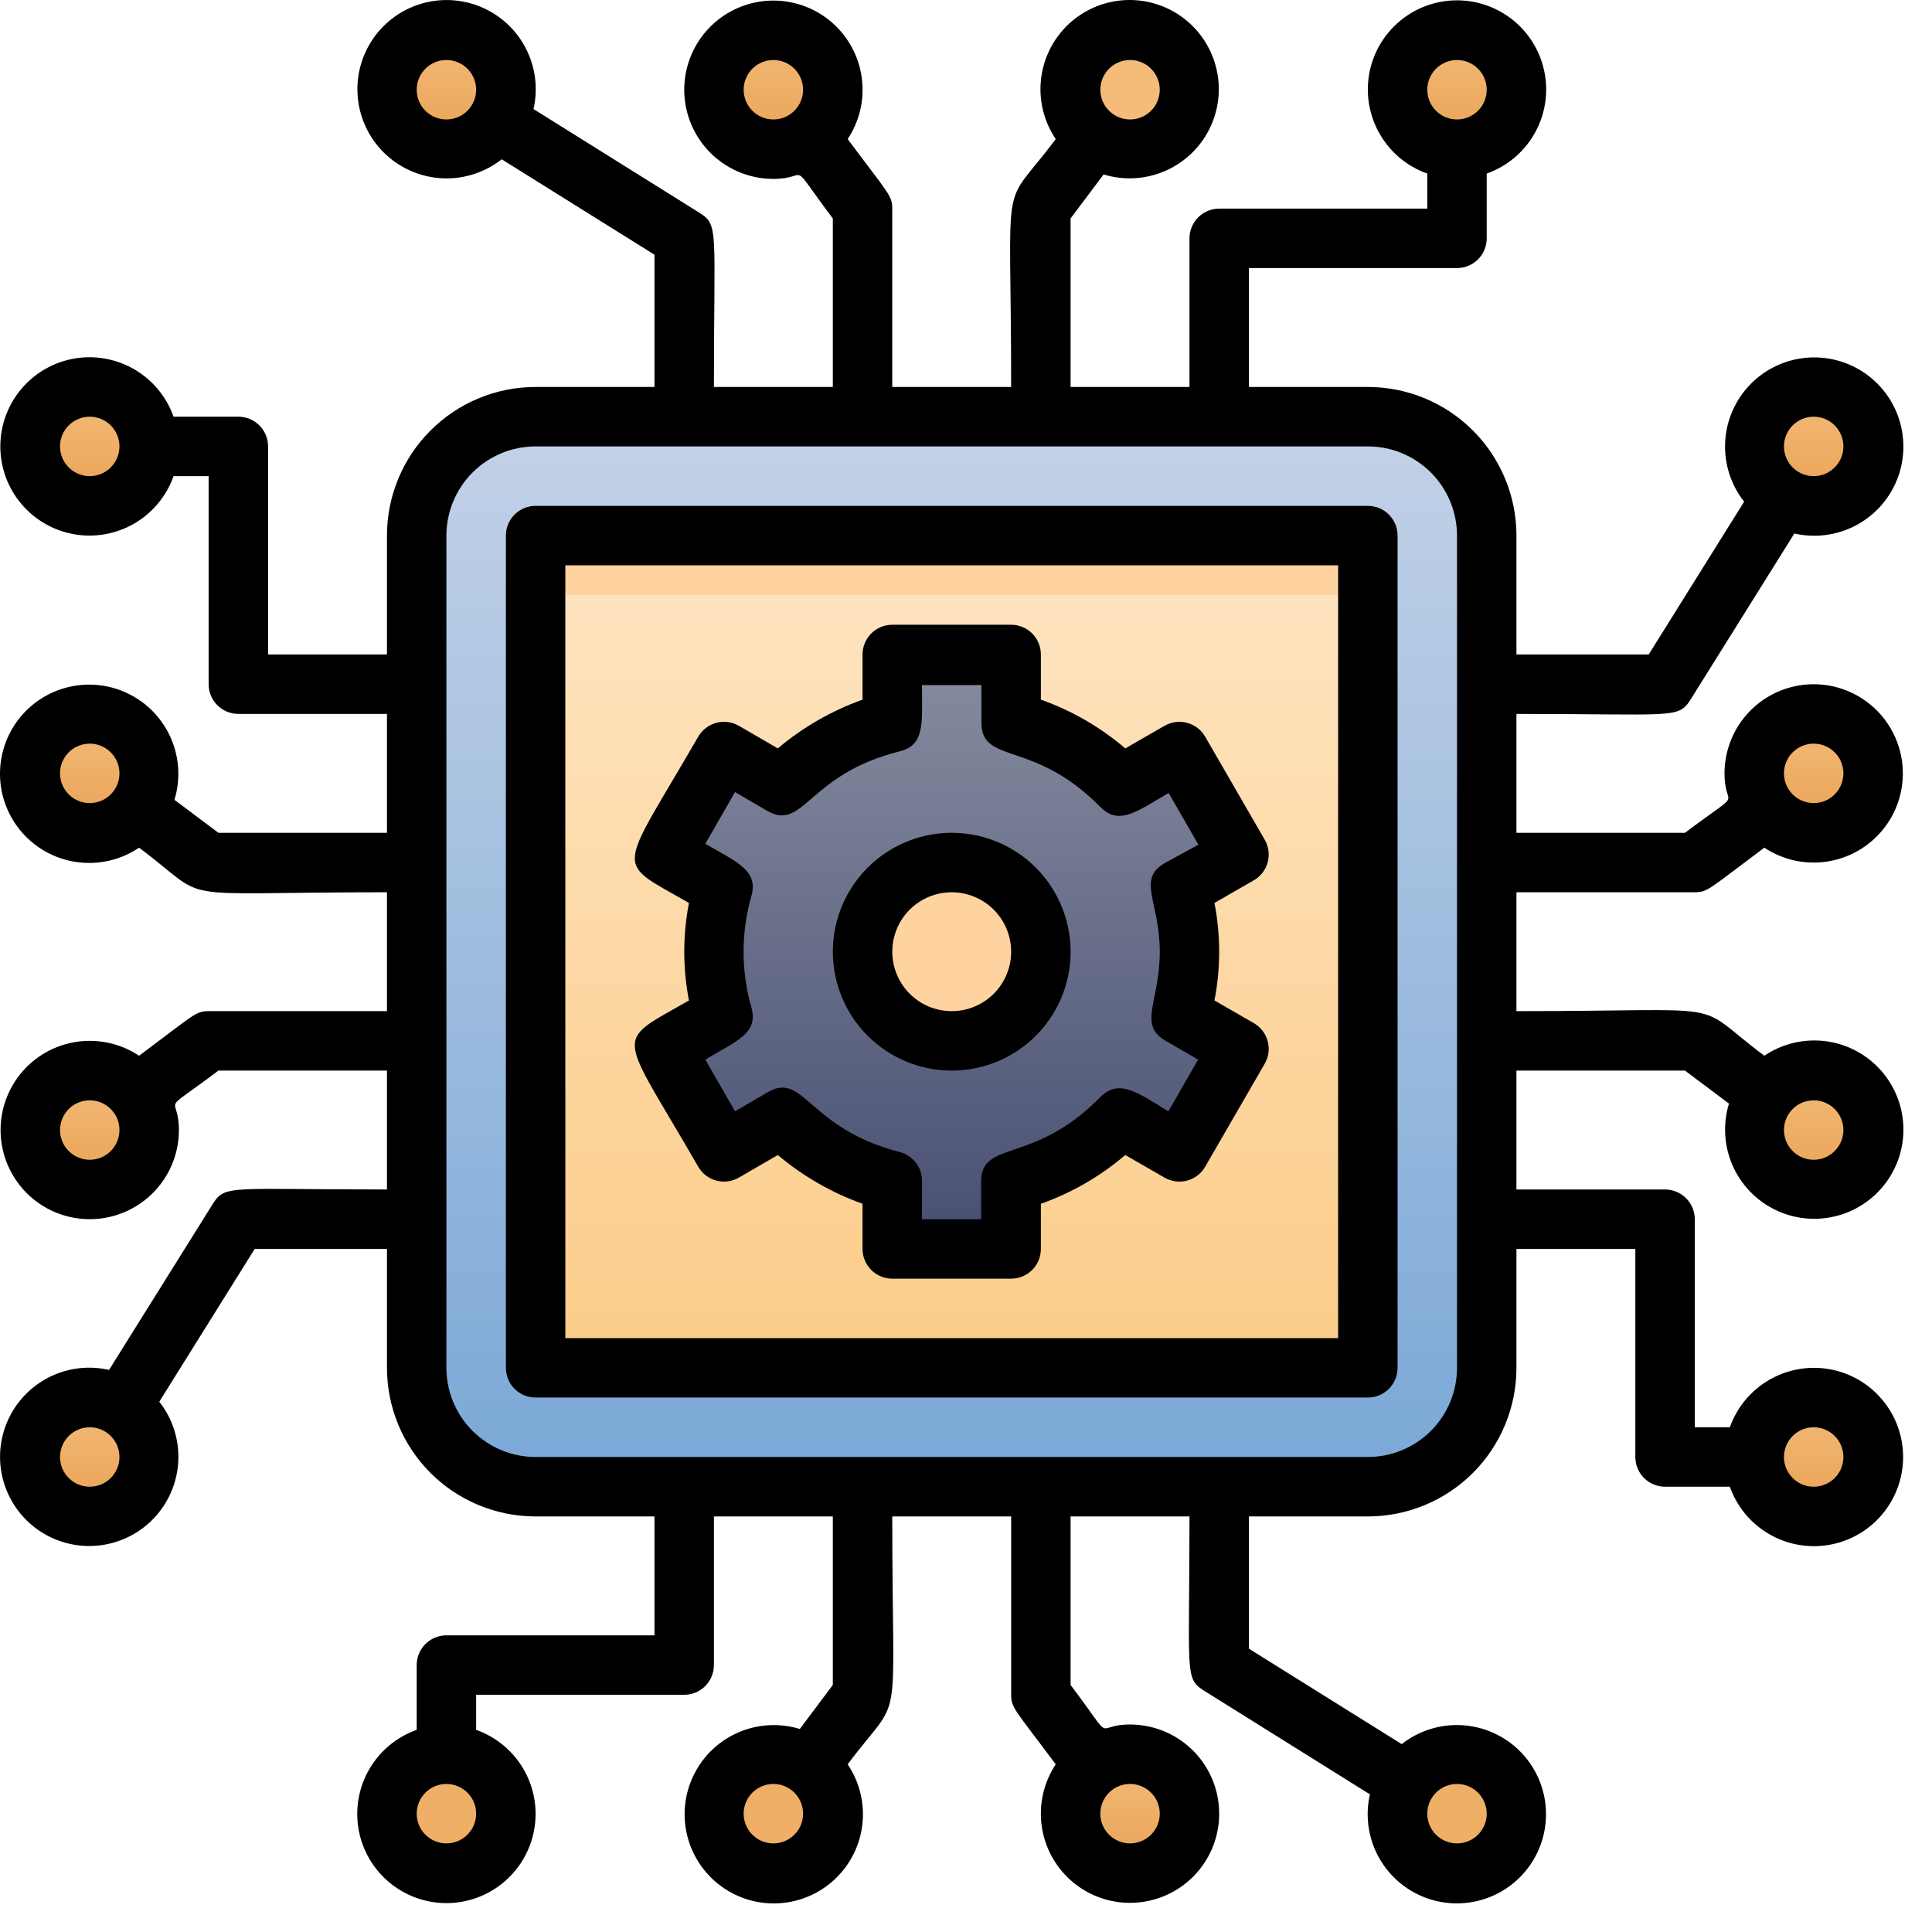 <svg width="65" height="65" viewBox="0 0 65 65" fill="none" xmlns="http://www.w3.org/2000/svg">
<path d="M46.02 14.019H18.02C15.81 14.019 14.02 15.81 14.02 18.019V46.019C14.02 48.228 15.81 50.019 18.02 50.019H46.02C48.229 50.019 50.02 48.228 50.02 46.019V18.019C50.02 15.81 48.229 14.019 46.02 14.019Z" fill="url(#paint0_linear_637_921)"/>
<path d="M46.02 18.019H18.02V46.019H46.02V18.019Z" fill="url(#paint1_linear_637_921)"/>
<path d="M46.02 18.019H18.02V20.019H46.02V18.019Z" fill="#FFD39F"/>
<path d="M38.02 63.019C39.124 63.019 40.02 62.124 40.02 61.019C40.02 59.915 39.124 59.019 38.02 59.019C36.915 59.019 36.02 59.915 36.02 61.019C36.02 62.124 36.915 63.019 38.02 63.019Z" fill="url(#paint2_linear_637_921)"/>
<path d="M49.02 63.019C50.124 63.019 51.02 62.124 51.02 61.019C51.02 59.915 50.124 59.019 49.02 59.019C47.915 59.019 47.02 59.915 47.02 61.019C47.02 62.124 47.915 63.019 49.02 63.019Z" fill="url(#paint3_linear_637_921)"/>
<path d="M26.02 63.019C27.124 63.019 28.02 62.124 28.02 61.019C28.02 59.915 27.124 59.019 26.02 59.019C24.915 59.019 24.02 59.915 24.02 61.019C24.02 62.124 24.915 63.019 26.02 63.019Z" fill="url(#paint4_linear_637_921)"/>
<path d="M15.02 63.019C16.124 63.019 17.02 62.124 17.02 61.019C17.02 59.915 16.124 59.019 15.02 59.019C13.915 59.019 13.02 59.915 13.02 61.019C13.02 62.124 13.915 63.019 15.02 63.019Z" fill="url(#paint5_linear_637_921)"/>
<path d="M26.02 5.019C27.124 5.019 28.02 4.124 28.02 3.019C28.02 1.915 27.124 1.019 26.02 1.019C24.915 1.019 24.02 1.915 24.02 3.019C24.02 4.124 24.915 5.019 26.02 5.019Z" fill="url(#paint6_linear_637_921)"/>
<path d="M15.02 5.019C16.124 5.019 17.02 4.124 17.02 3.019C17.02 1.915 16.124 1.019 15.02 1.019C13.915 1.019 13.02 1.915 13.02 3.019C13.02 4.124 13.915 5.019 15.02 5.019Z" fill="url(#paint7_linear_637_921)"/>
<path d="M38.02 5.019C39.124 5.019 40.02 4.124 40.02 3.019C40.02 1.915 39.124 1.019 38.02 1.019C36.915 1.019 36.02 1.915 36.02 3.019C36.02 4.124 36.915 5.019 38.02 5.019Z" fill="url(#paint8_linear_637_921)"/>
<path d="M49.02 5.019C50.124 5.019 51.02 4.124 51.02 3.019C51.02 1.915 50.124 1.019 49.02 1.019C47.915 1.019 47.02 1.915 47.02 3.019C47.02 4.124 47.915 5.019 49.02 5.019Z" fill="url(#paint9_linear_637_921)"/>
<path d="M3.02 40.019C4.124 40.019 5.02 39.124 5.02 38.019C5.02 36.915 4.124 36.019 3.02 36.019C1.915 36.019 1.02 36.915 1.02 38.019C1.02 39.124 1.915 40.019 3.02 40.019Z" fill="url(#paint10_linear_637_921)"/>
<path d="M3.02 51.019C4.124 51.019 5.02 50.124 5.02 49.019C5.02 47.915 4.124 47.019 3.02 47.019C1.915 47.019 1.02 47.915 1.02 49.019C1.02 50.124 1.915 51.019 3.02 51.019Z" fill="url(#paint11_linear_637_921)"/>
<path d="M3.02 28.019C4.124 28.019 5.02 27.124 5.02 26.019C5.02 24.915 4.124 24.019 3.02 24.019C1.915 24.019 1.02 24.915 1.02 26.019C1.02 27.124 1.915 28.019 3.02 28.019Z" fill="url(#paint12_linear_637_921)"/>
<path d="M3.02 17.019C4.124 17.019 5.02 16.124 5.02 15.019C5.02 13.915 4.124 13.019 3.02 13.019C1.915 13.019 1.02 13.915 1.02 15.019C1.02 16.124 1.915 17.019 3.02 17.019Z" fill="url(#paint13_linear_637_921)"/>
<path d="M61.02 28.019C62.124 28.019 63.02 27.124 63.02 26.019C63.02 24.915 62.124 24.019 61.02 24.019C59.915 24.019 59.02 24.915 59.02 26.019C59.02 27.124 59.915 28.019 61.02 28.019Z" fill="url(#paint14_linear_637_921)"/>
<path d="M61.02 17.019C62.124 17.019 63.02 16.124 63.02 15.019C63.02 13.915 62.124 13.019 61.02 13.019C59.915 13.019 59.02 13.915 59.02 15.019C59.02 16.124 59.915 17.019 61.02 17.019Z" fill="url(#paint15_linear_637_921)"/>
<path d="M61.02 40.019C62.124 40.019 63.02 39.124 63.02 38.019C63.02 36.915 62.124 36.019 61.02 36.019C59.915 36.019 59.02 36.915 59.02 38.019C59.02 39.124 59.915 40.019 61.02 40.019Z" fill="url(#paint16_linear_637_921)"/>
<path d="M61.02 51.019C62.124 51.019 63.02 50.124 63.02 49.019C63.02 47.915 62.124 47.019 61.02 47.019C59.915 47.019 59.02 47.915 59.02 49.019C59.02 50.124 59.915 51.019 61.02 51.019Z" fill="url(#paint17_linear_637_921)"/>
<path d="M39.719 29.879L41.719 28.749L39.719 25.289L37.729 26.419C36.708 25.384 35.426 24.645 34.019 24.279V22.019H30.019V24.279C28.612 24.645 27.33 25.384 26.309 26.419L24.359 25.289L22.359 28.749L24.359 29.879C23.959 31.278 23.959 32.761 24.359 34.159L22.359 35.289L24.359 38.749L26.309 37.619C27.33 38.654 28.612 39.394 30.019 39.759V42.019H34.019V39.759C35.426 39.394 36.708 38.654 37.729 37.619L39.679 38.749L41.679 35.289L39.679 34.159C40.093 32.764 40.106 31.282 39.719 29.879Z" fill="url(#paint18_linear_637_921)"/>
<path d="M32.02 35.019C33.676 35.019 35.02 33.676 35.02 32.019C35.02 30.362 33.676 29.019 32.02 29.019C30.363 29.019 29.02 30.362 29.02 32.019C29.02 33.676 30.363 35.019 32.02 35.019Z" fill="#FFD39F"/>
<path d="M46.02 17.019H18.02C17.754 17.019 17.5 17.125 17.312 17.312C17.125 17.5 17.02 17.754 17.02 18.019V46.019C17.02 46.285 17.125 46.539 17.312 46.726C17.5 46.914 17.754 47.019 18.02 47.019H46.02C46.285 47.019 46.539 46.914 46.727 46.726C46.914 46.539 47.02 46.285 47.02 46.019V18.019C47.02 17.754 46.914 17.5 46.727 17.312C46.539 17.125 46.285 17.019 46.02 17.019ZM45.02 45.019H19.02V19.019H45.02V45.019Z" fill="black"/>
<path d="M32.02 36.019C32.811 36.019 33.584 35.785 34.242 35.345C34.9 34.906 35.412 34.281 35.715 33.55C36.018 32.819 36.097 32.015 35.943 31.239C35.788 30.463 35.407 29.75 34.848 29.191C34.288 28.631 33.576 28.25 32.8 28.096C32.024 27.942 31.22 28.021 30.489 28.324C29.758 28.627 29.133 29.139 28.694 29.797C28.254 30.455 28.02 31.228 28.02 32.019C28.02 33.08 28.441 34.098 29.191 34.848C29.941 35.598 30.959 36.019 32.02 36.019ZM32.02 30.019C32.415 30.019 32.802 30.137 33.131 30.356C33.46 30.576 33.716 30.889 33.867 31.254C34.019 31.619 34.058 32.022 33.981 32.41C33.904 32.797 33.714 33.154 33.434 33.434C33.154 33.713 32.798 33.904 32.41 33.981C32.022 34.058 31.62 34.018 31.254 33.867C30.889 33.716 30.576 33.459 30.357 33.13C30.137 32.801 30.02 32.415 30.02 32.019C30.02 31.489 30.23 30.98 30.605 30.605C30.98 30.23 31.489 30.019 32.02 30.019Z" fill="black"/>
<path d="M57.019 30.019C57.459 30.019 57.509 29.899 59.359 28.519C59.916 28.889 60.58 29.062 61.247 29.012C61.913 28.961 62.544 28.689 63.038 28.239C63.533 27.79 63.863 27.188 63.976 26.529C64.089 25.87 63.979 25.192 63.663 24.603C63.348 24.014 62.844 23.547 62.233 23.277C61.622 23.006 60.938 22.948 60.289 23.111C59.641 23.273 59.065 23.648 58.654 24.175C58.243 24.702 58.02 25.351 58.019 26.019C58.019 27.299 58.759 26.459 56.689 28.019H51.019V24.019C56.289 24.019 56.459 24.189 56.869 23.549L60.369 17.949C61.059 18.107 61.783 18.015 62.412 17.691C63.041 17.367 63.535 16.831 63.807 16.178C64.079 15.524 64.111 14.796 63.898 14.121C63.685 13.446 63.24 12.868 62.642 12.49C62.044 12.111 61.332 11.956 60.63 12.052C59.929 12.148 59.285 12.489 58.81 13.014C58.336 13.54 58.063 14.216 58.039 14.923C58.015 15.63 58.242 16.323 58.679 16.879L55.469 22.019H51.019V18.019C51.019 16.693 50.492 15.421 49.555 14.484C48.617 13.546 47.345 13.019 46.019 13.019H42.019V9.019H49.019C49.285 9.019 49.539 8.914 49.726 8.726C49.914 8.539 50.019 8.284 50.019 8.019V5.839C50.687 5.603 51.249 5.139 51.607 4.529C51.965 3.918 52.096 3.201 51.976 2.504C51.856 1.806 51.494 1.173 50.953 0.717C50.412 0.261 49.727 0.011 49.019 0.011C48.312 0.011 47.627 0.261 47.086 0.717C46.544 1.173 46.182 1.806 46.062 2.504C45.943 3.201 46.074 3.918 46.432 4.529C46.79 5.139 47.352 5.603 48.019 5.839V7.019H41.019C40.754 7.019 40.5 7.125 40.312 7.312C40.125 7.5 40.019 7.754 40.019 8.019V13.019H36.019V7.349L37.129 5.869C37.806 6.076 38.534 6.037 39.185 5.758C39.835 5.48 40.367 4.981 40.685 4.349C41.003 3.717 41.088 2.993 40.923 2.305C40.76 1.616 40.357 1.008 39.788 0.587C39.219 0.167 38.52 -0.039 37.814 0.006C37.108 0.051 36.44 0.345 35.929 0.834C35.419 1.324 35.097 1.978 35.022 2.682C34.947 3.385 35.123 4.093 35.519 4.679C33.619 7.219 34.019 5.449 34.019 13.019H30.019V7.019C30.019 6.579 29.899 6.529 28.519 4.679C28.889 4.122 29.062 3.458 29.012 2.792C28.961 2.125 28.689 1.495 28.239 1C27.79 0.506 27.188 0.176 26.529 0.063C25.87 -0.051 25.192 0.059 24.603 0.375C24.014 0.691 23.547 1.194 23.277 1.806C23.006 2.417 22.948 3.101 23.111 3.749C23.273 4.398 23.648 4.973 24.175 5.384C24.702 5.796 25.351 6.019 26.019 6.019C27.299 6.019 26.459 5.279 28.019 7.349V13.019H24.019C24.019 7.749 24.189 7.579 23.549 7.169L17.949 3.669C18.107 2.979 18.015 2.256 17.691 1.627C17.367 0.998 16.831 0.504 16.178 0.232C15.524 -0.04 14.796 -0.073 14.121 0.141C13.446 0.354 12.868 0.799 12.49 1.396C12.111 1.994 11.956 2.707 12.052 3.408C12.148 4.109 12.489 4.754 13.014 5.228C13.54 5.702 14.216 5.976 14.923 6C15.63 6.024 16.323 5.797 16.879 5.359L22.019 8.569V13.019H18.019C16.693 13.019 15.421 13.546 14.484 14.484C13.546 15.421 13.019 16.693 13.019 18.019V22.019H9.019V15.019C9.019 14.754 8.914 14.5 8.726 14.312C8.539 14.125 8.284 14.019 8.019 14.019H5.839C5.603 13.352 5.139 12.79 4.529 12.432C3.918 12.074 3.201 11.943 2.504 12.062C1.806 12.182 1.173 12.544 0.717 13.086C0.261 13.627 0.011 14.312 0.011 15.019C0.011 15.727 0.261 16.412 0.717 16.953C1.173 17.494 1.806 17.856 2.504 17.976C3.201 18.096 3.918 17.965 4.529 17.607C5.139 17.249 5.603 16.686 5.839 16.019H7.019V23.019C7.019 23.285 7.125 23.539 7.312 23.726C7.5 23.914 7.754 24.019 8.019 24.019H13.019V28.019H7.349L5.869 26.909C6.076 26.233 6.037 25.505 5.758 24.854C5.48 24.203 4.981 23.672 4.349 23.354C3.717 23.035 2.993 22.951 2.305 23.115C1.616 23.279 1.008 23.681 0.587 24.25C0.167 24.819 -0.039 25.518 0.006 26.225C0.051 26.931 0.345 27.598 0.834 28.109C1.324 28.62 1.978 28.941 2.682 29.016C3.385 29.091 4.093 28.915 4.679 28.519C7.219 30.419 5.449 30.019 13.019 30.019V34.019H7.019C6.579 34.019 6.529 34.139 4.679 35.519C4.122 35.149 3.458 34.976 2.792 35.027C2.125 35.078 1.495 35.349 1 35.799C0.506 36.249 0.176 36.851 0.063 37.51C-0.051 38.169 0.059 38.846 0.375 39.435C0.691 40.025 1.194 40.491 1.806 40.762C2.417 41.032 3.101 41.091 3.749 40.928C4.398 40.765 4.973 40.391 5.384 39.864C5.796 39.337 6.019 38.688 6.019 38.019C6.019 36.739 5.279 37.579 7.349 36.019H13.019V40.019C7.749 40.019 7.579 39.849 7.169 40.489L3.669 46.089C2.979 45.932 2.256 46.023 1.627 46.347C0.998 46.672 0.504 47.208 0.232 47.861C-0.04 48.514 -0.073 49.243 0.141 49.917C0.354 50.592 0.799 51.17 1.396 51.549C1.994 51.927 2.707 52.082 3.408 51.986C4.109 51.89 4.754 51.55 5.228 51.024C5.702 50.499 5.976 49.823 6 49.116C6.024 48.408 5.797 47.715 5.359 47.159L8.569 42.019H13.019V46.019C13.019 47.345 13.546 48.617 14.484 49.555C15.421 50.492 16.693 51.019 18.019 51.019H22.019V55.019H15.019C14.754 55.019 14.5 55.125 14.312 55.312C14.125 55.5 14.019 55.754 14.019 56.019V58.199C13.352 58.435 12.79 58.899 12.432 59.51C12.074 60.12 11.943 60.837 12.062 61.535C12.182 62.233 12.544 62.865 13.086 63.321C13.627 63.778 14.312 64.028 15.019 64.028C15.727 64.028 16.412 63.778 16.953 63.321C17.494 62.865 17.856 62.233 17.976 61.535C18.096 60.837 17.965 60.12 17.607 59.51C17.249 58.899 16.686 58.435 16.019 58.199V57.019H23.019C23.285 57.019 23.539 56.914 23.726 56.726C23.914 56.539 24.019 56.285 24.019 56.019V51.019H28.019V56.689L26.909 58.169C26.233 57.963 25.505 58.002 24.854 58.28C24.203 58.558 23.672 59.057 23.354 59.69C23.035 60.322 22.951 61.046 23.115 61.734C23.279 62.422 23.681 63.031 24.25 63.451C24.819 63.872 25.518 64.078 26.225 64.032C26.931 63.987 27.598 63.694 28.109 63.204C28.62 62.715 28.941 62.06 29.016 61.357C29.091 60.653 28.915 59.946 28.519 59.359C30.419 56.819 30.019 58.589 30.019 51.019H34.019V57.019C34.019 57.459 34.139 57.509 35.519 59.359C35.149 59.916 34.976 60.58 35.027 61.247C35.078 61.913 35.349 62.544 35.799 63.038C36.249 63.533 36.851 63.863 37.51 63.976C38.169 64.089 38.846 63.979 39.435 63.663C40.025 63.348 40.491 62.844 40.762 62.233C41.032 61.622 41.091 60.938 40.928 60.289C40.765 59.641 40.391 59.065 39.864 58.654C39.337 58.243 38.688 58.02 38.019 58.019C36.739 58.019 37.579 58.759 36.019 56.689V51.019H40.019C40.019 56.289 39.849 56.459 40.489 56.869L46.089 60.369C45.932 61.059 46.023 61.783 46.347 62.412C46.672 63.041 47.208 63.535 47.861 63.807C48.514 64.079 49.243 64.111 49.917 63.898C50.592 63.685 51.17 63.24 51.549 62.642C51.927 62.044 52.082 61.332 51.986 60.63C51.89 59.929 51.55 59.285 51.024 58.81C50.499 58.336 49.823 58.063 49.116 58.039C48.408 58.015 47.715 58.242 47.159 58.679L42.019 55.469V51.019H46.019C47.345 51.019 48.617 50.492 49.555 49.555C50.492 48.617 51.019 47.345 51.019 46.019V42.019H55.019V49.019C55.019 49.285 55.125 49.539 55.312 49.726C55.5 49.914 55.754 50.019 56.019 50.019H58.199C58.435 50.687 58.899 51.249 59.51 51.607C60.12 51.965 60.837 52.096 61.535 51.976C62.233 51.856 62.865 51.494 63.321 50.953C63.778 50.412 64.028 49.727 64.028 49.019C64.028 48.312 63.778 47.627 63.321 47.086C62.865 46.544 62.233 46.182 61.535 46.062C60.837 45.943 60.12 46.074 59.51 46.432C58.899 46.79 58.435 47.352 58.199 48.019H57.019V41.019C57.019 40.754 56.914 40.5 56.726 40.312C56.539 40.125 56.285 40.019 56.019 40.019H51.019V36.019H56.689L58.169 37.129C57.963 37.806 58.002 38.534 58.28 39.185C58.558 39.835 59.057 40.367 59.69 40.685C60.322 41.003 61.046 41.088 61.734 40.923C62.422 40.76 63.031 40.357 63.451 39.788C63.872 39.219 64.078 38.52 64.032 37.814C63.987 37.108 63.694 36.44 63.204 35.929C62.715 35.419 62.06 35.097 61.357 35.022C60.653 34.947 59.946 35.123 59.359 35.519C56.819 33.619 58.589 34.019 51.019 34.019V30.019H57.019ZM61.019 25.019C61.285 25.019 61.539 25.125 61.726 25.312C61.914 25.5 62.019 25.754 62.019 26.019C62.019 26.285 61.914 26.539 61.726 26.726C61.539 26.914 61.285 27.019 61.019 27.019C60.754 27.019 60.5 26.914 60.312 26.726C60.125 26.539 60.019 26.285 60.019 26.019C60.019 25.754 60.125 25.5 60.312 25.312C60.5 25.125 60.754 25.019 61.019 25.019ZM61.019 14.019C61.285 14.019 61.539 14.125 61.726 14.312C61.914 14.5 62.019 14.754 62.019 15.019C62.019 15.284 61.914 15.539 61.726 15.726C61.539 15.914 61.285 16.019 61.019 16.019C60.754 16.019 60.5 15.914 60.312 15.726C60.125 15.539 60.019 15.284 60.019 15.019C60.019 14.754 60.125 14.5 60.312 14.312C60.5 14.125 60.754 14.019 61.019 14.019ZM49.019 2.019C49.285 2.019 49.539 2.125 49.726 2.312C49.914 2.5 50.019 2.754 50.019 3.019C50.019 3.284 49.914 3.539 49.726 3.726C49.539 3.914 49.285 4.019 49.019 4.019C48.754 4.019 48.5 3.914 48.312 3.726C48.125 3.539 48.019 3.284 48.019 3.019C48.019 2.754 48.125 2.5 48.312 2.312C48.5 2.125 48.754 2.019 49.019 2.019ZM38.019 2.019C38.285 2.019 38.539 2.125 38.726 2.312C38.914 2.5 39.019 2.754 39.019 3.019C39.019 3.284 38.914 3.539 38.726 3.726C38.539 3.914 38.285 4.019 38.019 4.019C37.754 4.019 37.5 3.914 37.312 3.726C37.125 3.539 37.019 3.284 37.019 3.019C37.019 2.754 37.125 2.5 37.312 2.312C37.5 2.125 37.754 2.019 38.019 2.019ZM25.019 3.019C25.019 2.754 25.125 2.5 25.312 2.312C25.5 2.125 25.754 2.019 26.019 2.019C26.285 2.019 26.539 2.125 26.726 2.312C26.914 2.5 27.019 2.754 27.019 3.019C27.019 3.284 26.914 3.539 26.726 3.726C26.539 3.914 26.285 4.019 26.019 4.019C25.754 4.019 25.5 3.914 25.312 3.726C25.125 3.539 25.019 3.284 25.019 3.019ZM15.019 4.019C14.754 4.019 14.5 3.914 14.312 3.726C14.125 3.539 14.019 3.284 14.019 3.019C14.019 2.754 14.125 2.5 14.312 2.312C14.5 2.125 14.754 2.019 15.019 2.019C15.284 2.019 15.539 2.125 15.726 2.312C15.914 2.5 16.019 2.754 16.019 3.019C16.019 3.284 15.914 3.539 15.726 3.726C15.539 3.914 15.284 4.019 15.019 4.019ZM3.019 16.019C2.754 16.019 2.5 15.914 2.312 15.726C2.125 15.539 2.019 15.284 2.019 15.019C2.019 14.754 2.125 14.5 2.312 14.312C2.5 14.125 2.754 14.019 3.019 14.019C3.284 14.019 3.539 14.125 3.726 14.312C3.914 14.5 4.019 14.754 4.019 15.019C4.019 15.284 3.914 15.539 3.726 15.726C3.539 15.914 3.284 16.019 3.019 16.019ZM2.019 26.019C2.019 25.754 2.125 25.5 2.312 25.312C2.5 25.125 2.754 25.019 3.019 25.019C3.284 25.019 3.539 25.125 3.726 25.312C3.914 25.5 4.019 25.754 4.019 26.019C4.019 26.285 3.914 26.539 3.726 26.726C3.539 26.914 3.284 27.019 3.019 27.019C2.754 27.019 2.5 26.914 2.312 26.726C2.125 26.539 2.019 26.285 2.019 26.019ZM3.019 39.019C2.754 39.019 2.5 38.914 2.312 38.726C2.125 38.539 2.019 38.285 2.019 38.019C2.019 37.754 2.125 37.5 2.312 37.312C2.5 37.125 2.754 37.019 3.019 37.019C3.284 37.019 3.539 37.125 3.726 37.312C3.914 37.5 4.019 37.754 4.019 38.019C4.019 38.285 3.914 38.539 3.726 38.726C3.539 38.914 3.284 39.019 3.019 39.019ZM3.019 50.019C2.754 50.019 2.5 49.914 2.312 49.726C2.125 49.539 2.019 49.285 2.019 49.019C2.019 48.754 2.125 48.5 2.312 48.312C2.5 48.125 2.754 48.019 3.019 48.019C3.284 48.019 3.539 48.125 3.726 48.312C3.914 48.5 4.019 48.754 4.019 49.019C4.019 49.285 3.914 49.539 3.726 49.726C3.539 49.914 3.284 50.019 3.019 50.019ZM15.019 62.019C14.754 62.019 14.5 61.914 14.312 61.726C14.125 61.539 14.019 61.285 14.019 61.019C14.019 60.754 14.125 60.5 14.312 60.312C14.5 60.125 14.754 60.019 15.019 60.019C15.284 60.019 15.539 60.125 15.726 60.312C15.914 60.5 16.019 60.754 16.019 61.019C16.019 61.285 15.914 61.539 15.726 61.726C15.539 61.914 15.284 62.019 15.019 62.019ZM26.019 62.019C25.754 62.019 25.5 61.914 25.312 61.726C25.125 61.539 25.019 61.285 25.019 61.019C25.019 60.754 25.125 60.5 25.312 60.312C25.5 60.125 25.754 60.019 26.019 60.019C26.285 60.019 26.539 60.125 26.726 60.312C26.914 60.5 27.019 60.754 27.019 61.019C27.019 61.285 26.914 61.539 26.726 61.726C26.539 61.914 26.285 62.019 26.019 62.019ZM39.019 61.019C39.019 61.285 38.914 61.539 38.726 61.726C38.539 61.914 38.285 62.019 38.019 62.019C37.754 62.019 37.5 61.914 37.312 61.726C37.125 61.539 37.019 61.285 37.019 61.019C37.019 60.754 37.125 60.5 37.312 60.312C37.5 60.125 37.754 60.019 38.019 60.019C38.285 60.019 38.539 60.125 38.726 60.312C38.914 60.5 39.019 60.754 39.019 61.019ZM49.019 60.019C49.285 60.019 49.539 60.125 49.726 60.312C49.914 60.5 50.019 60.754 50.019 61.019C50.019 61.285 49.914 61.539 49.726 61.726C49.539 61.914 49.285 62.019 49.019 62.019C48.754 62.019 48.5 61.914 48.312 61.726C48.125 61.539 48.019 61.285 48.019 61.019C48.019 60.754 48.125 60.5 48.312 60.312C48.5 60.125 48.754 60.019 49.019 60.019ZM61.019 48.019C61.285 48.019 61.539 48.125 61.726 48.312C61.914 48.5 62.019 48.754 62.019 49.019C62.019 49.285 61.914 49.539 61.726 49.726C61.539 49.914 61.285 50.019 61.019 50.019C60.754 50.019 60.5 49.914 60.312 49.726C60.125 49.539 60.019 49.285 60.019 49.019C60.019 48.754 60.125 48.5 60.312 48.312C60.5 48.125 60.754 48.019 61.019 48.019ZM62.019 38.019C62.019 38.285 61.914 38.539 61.726 38.726C61.539 38.914 61.285 39.019 61.019 39.019C60.754 39.019 60.5 38.914 60.312 38.726C60.125 38.539 60.019 38.285 60.019 38.019C60.019 37.754 60.125 37.5 60.312 37.312C60.5 37.125 60.754 37.019 61.019 37.019C61.285 37.019 61.539 37.125 61.726 37.312C61.914 37.5 62.019 37.754 62.019 38.019ZM49.019 46.019C49.019 46.815 48.703 47.578 48.141 48.141C47.578 48.703 46.815 49.019 46.019 49.019H18.019C17.224 49.019 16.461 48.703 15.898 48.141C15.335 47.578 15.019 46.815 15.019 46.019V18.019C15.019 17.224 15.335 16.461 15.898 15.898C16.461 15.335 17.224 15.019 18.019 15.019H46.019C46.815 15.019 47.578 15.335 48.141 15.898C48.703 16.461 49.019 17.224 49.019 18.019V46.019Z" fill="black"/>
<path d="M23.489 39.249C23.555 39.364 23.642 39.464 23.746 39.545C23.851 39.626 23.97 39.685 24.097 39.719C24.225 39.754 24.358 39.763 24.488 39.745C24.619 39.728 24.745 39.685 24.859 39.619L26.169 38.859C27.013 39.572 27.979 40.128 29.019 40.499V42.019C29.019 42.285 29.125 42.539 29.312 42.726C29.5 42.914 29.754 43.019 30.019 43.019H34.019C34.285 43.019 34.539 42.914 34.727 42.726C34.914 42.539 35.019 42.285 35.019 42.019V40.499C36.059 40.131 37.021 39.575 37.859 38.859L39.179 39.619C39.294 39.685 39.42 39.728 39.55 39.745C39.681 39.763 39.814 39.754 39.941 39.719C40.069 39.685 40.188 39.626 40.292 39.545C40.397 39.464 40.484 39.364 40.549 39.249L42.549 35.789C42.615 35.675 42.658 35.549 42.676 35.418C42.693 35.288 42.684 35.155 42.65 35.027C42.615 34.9 42.556 34.781 42.475 34.676C42.395 34.572 42.294 34.485 42.179 34.419L40.859 33.659C41.07 32.576 41.07 31.462 40.859 30.379L42.179 29.619C42.294 29.554 42.395 29.467 42.475 29.362C42.556 29.258 42.615 29.139 42.65 29.011C42.684 28.884 42.693 28.751 42.676 28.62C42.658 28.489 42.615 28.363 42.549 28.249L40.549 24.789C40.484 24.675 40.397 24.574 40.292 24.494C40.188 24.413 40.069 24.354 39.941 24.319C39.814 24.285 39.681 24.276 39.55 24.293C39.42 24.31 39.294 24.353 39.179 24.419L37.859 25.179C37.021 24.463 36.059 23.907 35.019 23.539V22.019C35.019 21.754 34.914 21.5 34.727 21.312C34.539 21.125 34.285 21.019 34.019 21.019H30.019C29.754 21.019 29.5 21.125 29.312 21.312C29.125 21.5 29.019 21.754 29.019 22.019V23.539C27.979 23.911 27.013 24.466 26.169 25.179L24.859 24.419C24.745 24.353 24.619 24.31 24.488 24.293C24.358 24.276 24.225 24.285 24.097 24.319C23.97 24.354 23.851 24.413 23.746 24.494C23.642 24.574 23.555 24.675 23.489 24.789C20.779 29.479 20.629 28.909 23.179 30.379C22.969 31.462 22.969 32.576 23.179 33.659C20.609 35.139 20.799 34.579 23.489 39.249ZM25.279 33.889C24.929 32.667 24.929 31.371 25.279 30.149C25.519 29.289 24.819 29.019 23.729 28.389L24.729 26.649L25.809 27.279C27.049 27.989 27.169 26.049 30.269 25.279C31.129 25.059 31.019 24.329 31.019 23.049H33.019V24.309C33.019 25.739 34.779 24.869 37.019 27.149C37.649 27.789 38.249 27.299 39.319 26.679L40.319 28.419L39.219 29.019C38.219 29.569 39.019 30.319 39.019 32.019C39.019 33.719 38.269 34.469 39.219 35.019L40.309 35.649L39.309 37.389C38.309 36.789 37.659 36.259 37.009 36.919C34.779 39.199 33.009 38.329 33.009 39.759V41.019H31.019V39.759C31.027 39.532 30.956 39.309 30.82 39.128C30.684 38.946 30.489 38.816 30.269 38.759C27.159 37.959 27.049 36.009 25.809 36.759L24.729 37.389L23.729 35.649C24.769 35.019 25.529 34.779 25.279 33.889Z" fill="black"/>
<defs>
<linearGradient id="paint0_linear_637_921" x1="32.02" y1="50.019" x2="32.02" y2="14.019" gradientUnits="userSpaceOnUse">
<stop stop-color="#7AA8D7"/>
<stop offset="1" stop-color="#C3D2E7"/>
</linearGradient>
<linearGradient id="paint1_linear_637_921" x1="32.02" y1="46.019" x2="32.02" y2="18.019" gradientUnits="userSpaceOnUse">
<stop stop-color="#FBCC88"/>
<stop offset="1" stop-color="#FFE5C3"/>
</linearGradient>
<linearGradient id="paint2_linear_637_921" x1="38.02" y1="63.019" x2="38.02" y2="59.019" gradientUnits="userSpaceOnUse">
<stop stop-color="#E9A254"/>
<stop offset="1" stop-color="#F4BB79"/>
</linearGradient>
<linearGradient id="paint3_linear_637_921" x1="49.02" y1="0.019" x2="49.02" y2="0.019" gradientUnits="userSpaceOnUse">
<stop stop-color="#E9A254"/>
<stop offset="1" stop-color="#F4BB79"/>
</linearGradient>
<linearGradient id="paint4_linear_637_921" x1="26.02" y1="0.019" x2="26.02" y2="0.019" gradientUnits="userSpaceOnUse">
<stop stop-color="#E9A254"/>
<stop offset="1" stop-color="#F4BB79"/>
</linearGradient>
<linearGradient id="paint5_linear_637_921" x1="15.02" y1="0.019" x2="15.02" y2="0.019" gradientUnits="userSpaceOnUse">
<stop stop-color="#E9A254"/>
<stop offset="1" stop-color="#F4BB79"/>
</linearGradient>
<linearGradient id="paint6_linear_637_921" x1="26.02" y1="5.019" x2="26.02" y2="1.019" gradientUnits="userSpaceOnUse">
<stop stop-color="#E9A254"/>
<stop offset="1" stop-color="#F4BB79"/>
</linearGradient>
<linearGradient id="paint7_linear_637_921" x1="15.02" y1="5.019" x2="15.02" y2="1.019" gradientUnits="userSpaceOnUse">
<stop stop-color="#E9A254"/>
<stop offset="1" stop-color="#F4BB79"/>
</linearGradient>
<linearGradient id="paint8_linear_637_921" x1="0.02" y1="5.019" x2="1.02" y2="1.019" gradientUnits="userSpaceOnUse">
<stop stop-color="#E9A254"/>
<stop offset="1" stop-color="#F4BB79"/>
</linearGradient>
<linearGradient id="paint9_linear_637_921" x1="49.02" y1="5.019" x2="49.02" y2="1.019" gradientUnits="userSpaceOnUse">
<stop stop-color="#E9A254"/>
<stop offset="1" stop-color="#F4BB79"/>
</linearGradient>
<linearGradient id="paint10_linear_637_921" x1="3.02" y1="40.019" x2="3.02" y2="36.019" gradientUnits="userSpaceOnUse">
<stop stop-color="#E9A254"/>
<stop offset="1" stop-color="#F4BB79"/>
</linearGradient>
<linearGradient id="paint11_linear_637_921" x1="3.02" y1="51.019" x2="3.02" y2="47.019" gradientUnits="userSpaceOnUse">
<stop stop-color="#E9A254"/>
<stop offset="1" stop-color="#F4BB79"/>
</linearGradient>
<linearGradient id="paint12_linear_637_921" x1="3.02" y1="28.019" x2="3.02" y2="24.019" gradientUnits="userSpaceOnUse">
<stop stop-color="#E9A254"/>
<stop offset="1" stop-color="#F4BB79"/>
</linearGradient>
<linearGradient id="paint13_linear_637_921" x1="3.02" y1="17.019" x2="3.02" y2="13.019" gradientUnits="userSpaceOnUse">
<stop stop-color="#E9A254"/>
<stop offset="1" stop-color="#F4BB79"/>
</linearGradient>
<linearGradient id="paint14_linear_637_921" x1="61.02" y1="28.019" x2="61.02" y2="24.019" gradientUnits="userSpaceOnUse">
<stop stop-color="#E9A254"/>
<stop offset="1" stop-color="#F4BB79"/>
</linearGradient>
<linearGradient id="paint15_linear_637_921" x1="61.02" y1="17.019" x2="61.02" y2="13.019" gradientUnits="userSpaceOnUse">
<stop stop-color="#E9A254"/>
<stop offset="1" stop-color="#F4BB79"/>
</linearGradient>
<linearGradient id="paint16_linear_637_921" x1="61.02" y1="40.019" x2="61.02" y2="36.019" gradientUnits="userSpaceOnUse">
<stop stop-color="#E9A254"/>
<stop offset="1" stop-color="#F4BB79"/>
</linearGradient>
<linearGradient id="paint17_linear_637_921" x1="61.02" y1="51.019" x2="61.02" y2="47.019" gradientUnits="userSpaceOnUse">
<stop stop-color="#E9A254"/>
<stop offset="1" stop-color="#F4BB79"/>
</linearGradient>
<linearGradient id="paint18_linear_637_921" x1="32.019" y1="42.019" x2="32.019" y2="22.019" gradientUnits="userSpaceOnUse">
<stop stop-color="#474F72"/>
<stop offset="1" stop-color="#878C9F"/>
</linearGradient>
</defs>
</svg>
